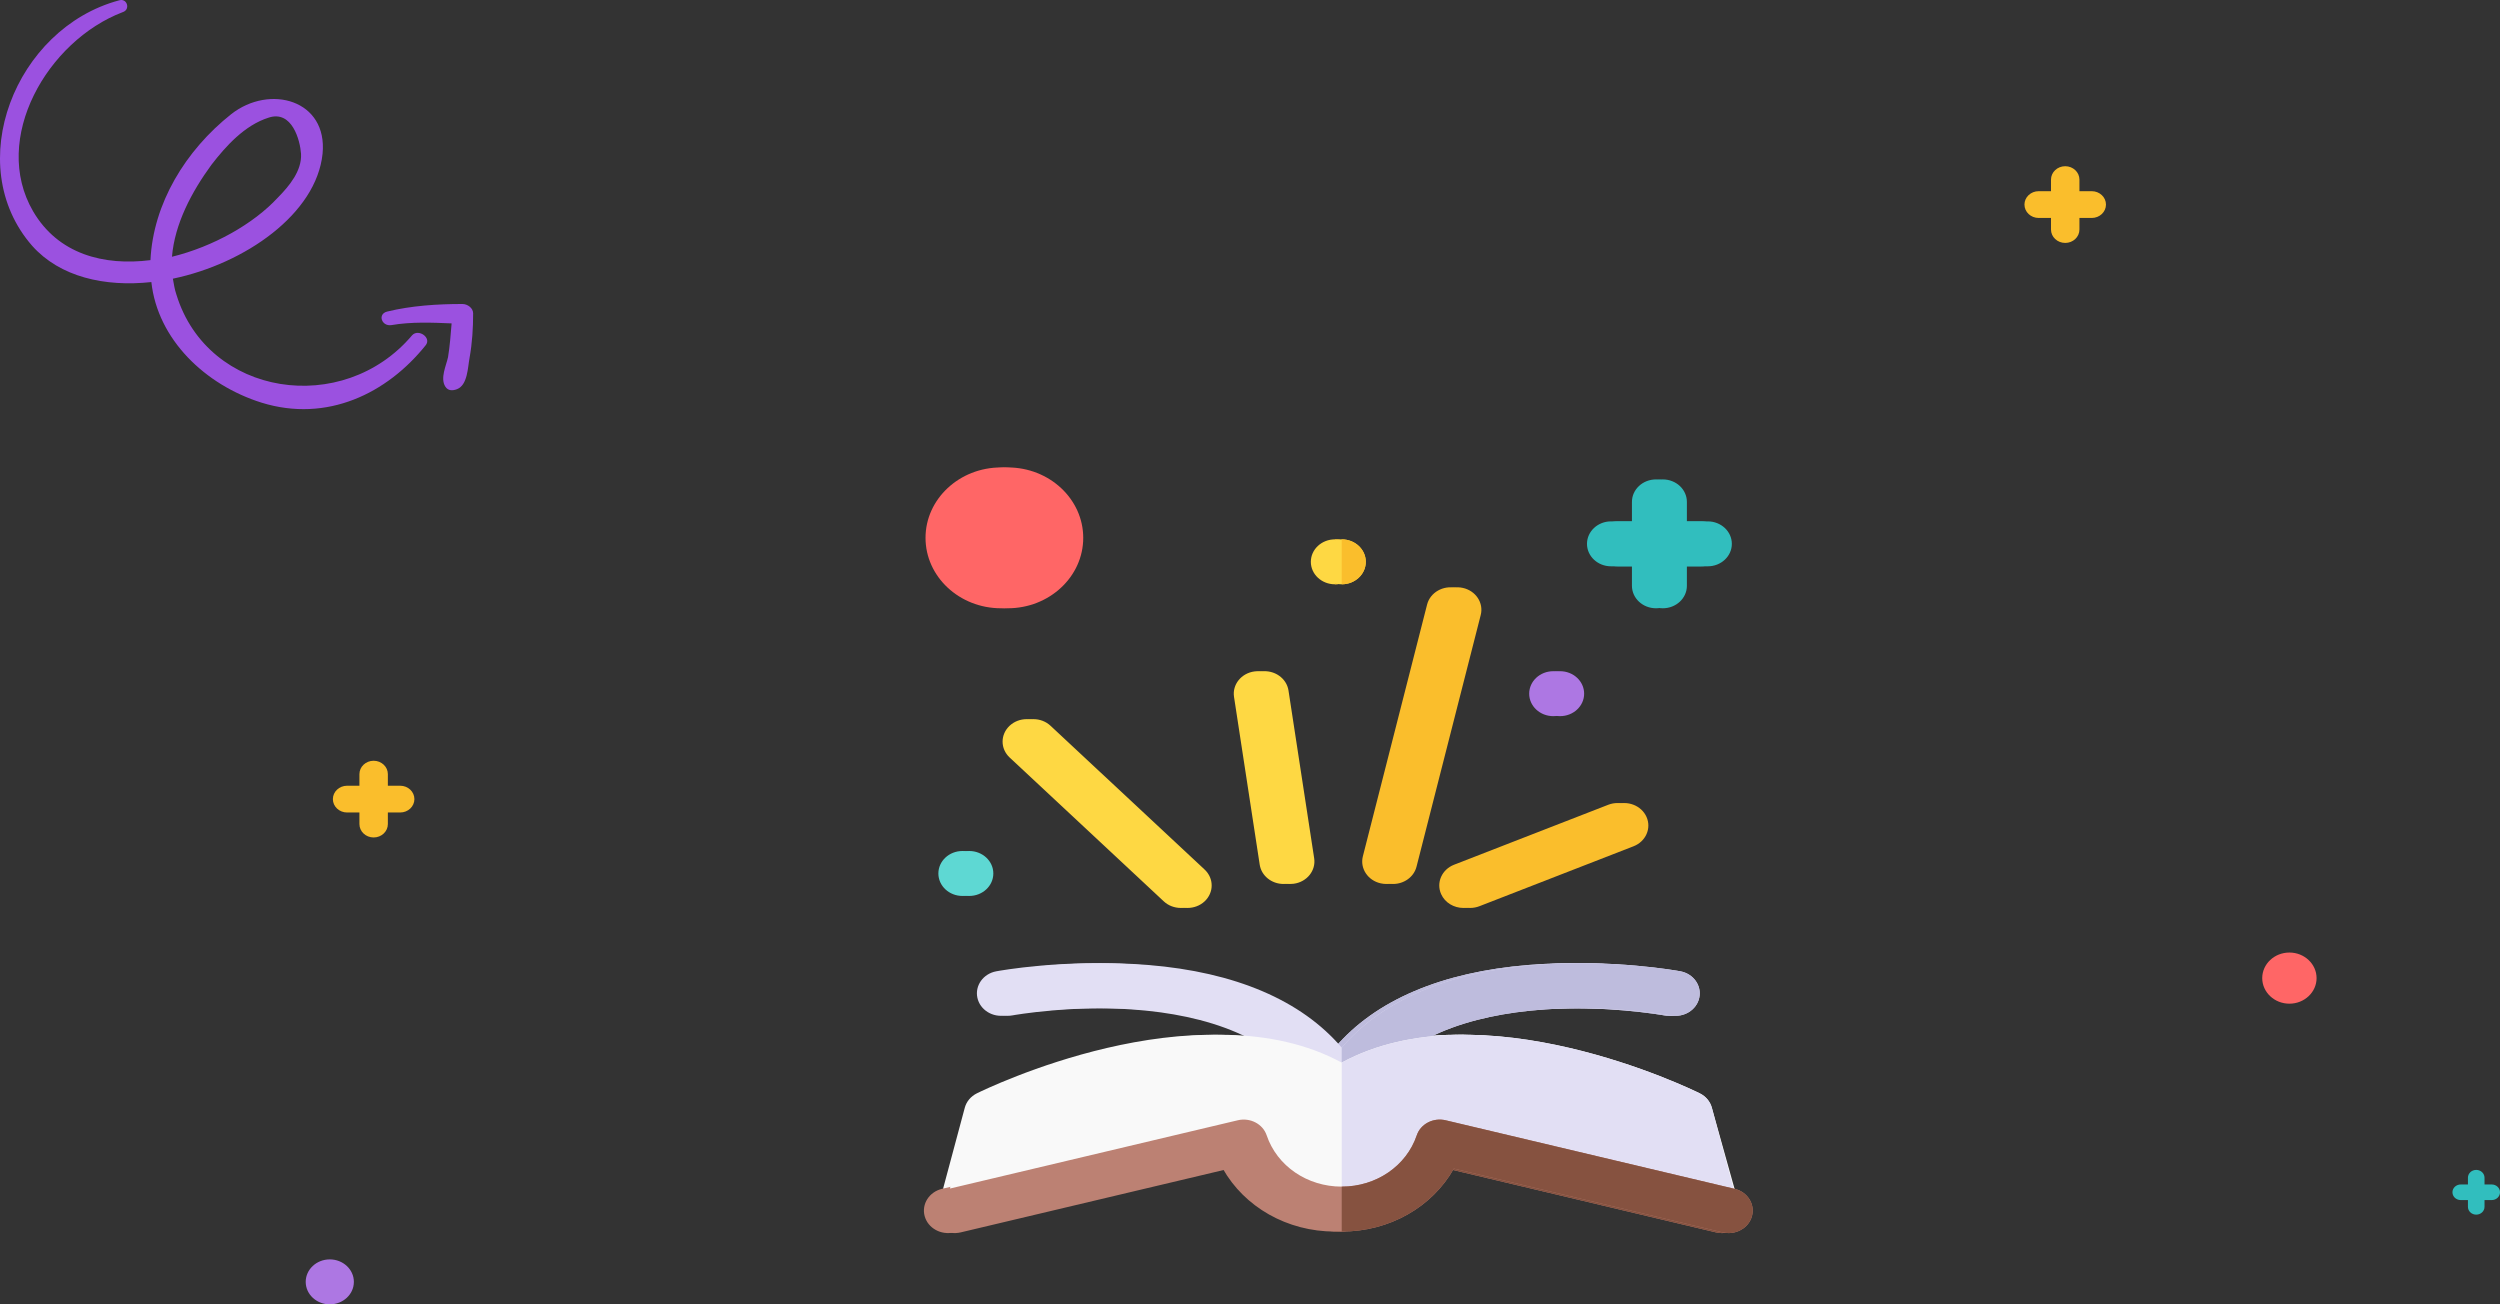 <svg width="368" height="192" viewBox="0 0 368 192" fill="none" xmlns="http://www.w3.org/2000/svg">
<rect x="0" y="0" width="368" height="192" fill="#333333" stroke="none"/>
<path d="M60.673 49.342C50.514 61.385 30.592 58.405 25.974 43.382C25.711 42.638 25.579 41.768 25.447 41.023C36.133 38.789 46.556 31.463 47.48 22.648C48.272 14.703 39.696 12.344 34.023 16.813C27.294 22.152 22.544 29.974 22.148 38.292C15.288 39.161 8.559 37.423 4.865 31.091C-1.336 20.414 6.976 6.011 18.058 1.79C19.246 1.418 18.718 -0.32 17.531 0.052C2.226 4.149 -5.69 24.262 4.733 36.181C8.823 40.775 15.42 42.265 22.28 41.52C23.204 49.962 30.196 56.667 38.508 59.274C48.139 62.254 56.979 57.909 62.652 50.831C63.576 49.714 61.597 48.349 60.673 49.342ZM31.12 24.262C33.231 21.531 36.002 18.427 39.564 17.31C42.994 16.192 44.182 20.662 44.313 22.648C44.445 25.132 42.598 27.366 40.883 29.105C37.321 32.953 31.384 36.306 25.315 37.795C25.711 32.953 28.217 28.235 31.12 24.262Z" fill="#9B51E0"/>
<path d="M68.061 44.748C64.367 44.748 60.541 44.996 56.979 45.865C55.528 46.238 56.187 48.1 57.639 47.852C60.541 47.355 63.576 47.48 66.478 47.604C66.347 49.218 66.215 50.956 65.951 52.57C65.687 53.811 64.763 55.673 65.555 56.915C65.951 57.536 66.61 57.536 67.27 57.288C68.853 56.667 68.853 54.059 69.117 52.694C69.513 50.459 69.645 48.348 69.645 46.113C69.645 45.369 68.853 44.748 68.061 44.748Z" fill="#9B51E0"/>
<path d="M366.779 174.354H365.721V173.358C365.721 172.723 365.174 172.209 364.5 172.209C363.826 172.209 363.279 172.723 363.279 173.358V174.354H362.221C361.547 174.354 361 174.868 361 175.503C361 176.137 361.547 176.651 362.221 176.651H363.279V177.647C363.279 178.282 363.826 178.796 364.5 178.796C365.174 178.796 365.721 178.282 365.721 177.647V176.651H366.779C367.453 176.651 368 176.137 368 175.503C368 174.868 367.453 174.354 366.779 174.354Z" fill="#31BEBE"/>
<path d="M337 147.742C334.794 147.742 333 146.053 333 143.978C333 141.902 334.794 140.214 337 140.214C339.206 140.214 341 141.902 341 143.978C341 146.053 339.206 147.742 337 147.742Z" fill="#FF6666"/>
<path d="M48.545 192C50.503 192 52.09 190.519 52.09 188.692C52.09 186.865 50.503 185.383 48.545 185.383C46.587 185.383 45 186.865 45 188.692C45 190.519 46.587 192 48.545 192Z" fill="#AD77E3"/>
<path d="M307.907 28.143H306.093V26.436C306.093 25.349 305.156 24.467 304 24.467C302.844 24.467 301.907 25.349 301.907 26.436V28.143H300.093C298.937 28.143 298 29.025 298 30.113C298 31.201 298.937 32.083 300.093 32.083H301.907V33.79C301.907 34.877 302.844 35.759 304 35.759C305.156 35.759 306.093 34.877 306.093 33.79V32.083H307.907C309.063 32.083 310 31.201 310 30.113C310 29.025 309.063 28.143 307.907 28.143Z" fill="#FABE2C"/>
<path d="M58.907 115.659H57.093V113.952C57.093 112.865 56.156 111.983 55 111.983C53.844 111.983 52.907 112.865 52.907 113.952V115.659H51.093C49.937 115.659 49 116.541 49 117.629C49 118.717 49.937 119.599 51.093 119.599H52.907V121.306C52.907 122.393 53.844 123.275 55 123.275C56.156 123.275 57.093 122.393 57.093 121.306V119.599H58.907C60.063 119.599 61 118.717 61 117.629C61 116.541 60.063 115.659 58.907 115.659Z" fill="#FABE2C"/>
<g clip-path="url(#clip0_514_1849)">
<path d="M196.501 163.643C195.158 163.643 193.93 162.935 193.33 161.814C183.339 143.166 148.389 149.399 148.038 149.464C146.118 149.819 144.252 148.657 143.87 146.866C143.488 145.075 144.731 143.334 146.65 142.976C147.056 142.9 156.728 141.129 167.976 142.042C180.843 143.086 190.576 147.261 196.501 154.211C202.425 147.261 212.158 143.086 225.025 142.042C236.272 141.128 245.945 142.9 246.351 142.976C248.271 143.334 249.516 145.077 249.132 146.868C248.748 148.66 246.881 149.821 244.961 149.464C244.612 149.399 209.662 143.166 199.671 161.814C199.071 162.935 197.843 163.643 196.501 163.643Z" fill="#E2DFF4"/>
<path d="M199.671 161.814C209.661 143.166 244.611 149.399 244.961 149.464C246.88 149.821 248.747 148.66 249.132 146.868C249.515 145.077 248.271 143.334 246.351 142.976C245.944 142.9 236.272 141.128 225.024 142.042C212.158 143.086 202.425 147.261 196.5 154.211V163.643C197.843 163.643 199.07 162.935 199.671 161.814Z" fill="#BEBCDD"/>
<path d="M250.985 163.061C250.741 162.15 250.094 161.38 249.205 160.939C247.86 160.275 217.02 145.291 196.5 156.413C175.98 145.293 145.139 160.275 143.795 160.939C142.906 161.38 142.259 162.15 142.015 163.061L138.827 174.955L142.593 177.449L181.933 167.914C181.933 167.914 197.058 189.237 210.493 167.914L254.173 178.418L254.327 174.993L250.985 163.061Z" fill="#F9F9F9"/>
<path d="M254.173 174.956L250.985 163.061C250.741 162.15 250.094 161.379 249.205 160.94C247.86 160.275 217.021 145.292 196.5 156.413V179.964C203.545 179.964 209.824 175.902 213.009 170.254L252.581 180.303L254.329 174.994L254.173 174.956Z" fill="#E2DFF4"/>
<path d="M253.457 181.509C253.167 181.509 252.874 181.475 252.581 181.406L213.009 172.019C209.824 177.667 203.545 181.287 196.5 181.287C189.455 181.287 183.176 177.667 179.991 172.019L140.419 181.406C138.52 181.856 136.592 180.785 136.11 179.015C135.628 177.244 136.775 175.443 138.673 174.993L181.199 164.905C183.023 164.472 184.889 165.444 185.453 167.117C186.979 171.635 191.418 174.671 196.5 174.671C201.582 174.671 206.021 171.635 207.547 167.117C208.111 165.444 209.977 164.473 211.801 164.905L254.328 174.993C256.225 175.443 257.372 177.244 256.89 179.015C256.482 180.512 255.04 181.509 253.457 181.509Z" fill="#BC8173"/>
<path d="M213.009 172.019L252.581 181.406C252.874 181.475 253.168 181.509 253.457 181.509C255.04 181.509 256.482 180.512 256.89 179.015C257.372 177.244 256.225 175.443 254.328 174.993L211.801 164.905C209.977 164.473 208.111 165.444 207.547 167.117C206.021 171.635 201.582 174.671 196.5 174.671V181.287C203.545 181.287 209.825 177.667 213.009 172.019Z" fill="#865240"/>
<path d="M250.383 76.746H247.31V73.879C247.31 72.052 245.723 70.57 243.765 70.57C241.808 70.57 240.221 72.052 240.221 73.879V76.746H237.148C235.191 76.746 233.604 78.227 233.604 80.054C233.604 81.881 235.191 83.362 237.148 83.362H240.221V86.23C240.221 88.057 241.808 89.538 243.765 89.538C245.723 89.538 247.31 88.057 247.31 86.23V83.362H250.383C252.34 83.362 253.927 81.881 253.927 80.054C253.927 78.227 252.34 76.746 250.383 76.746Z" fill="#31BEBE"/>
<path d="M215.408 133.649C214.019 133.649 212.701 132.883 212.134 131.613C211.381 129.926 212.236 127.989 214.043 127.286L236.73 118.464C238.537 117.761 240.612 118.559 241.365 120.246C242.118 121.932 241.264 123.869 239.457 124.572L216.77 133.394C216.324 133.567 215.862 133.649 215.408 133.649Z" fill="#FABE2C"/>
<path d="M204.065 130.12C203.793 130.12 203.517 130.091 203.241 130.029C201.337 129.606 200.16 127.822 200.614 126.045L210.067 88.992C210.52 87.215 212.431 86.117 214.336 86.54C216.241 86.964 217.417 88.748 216.964 90.525L207.511 127.578C207.123 129.097 205.669 130.12 204.065 130.12Z" fill="#FABE2C"/>
<path d="M188.934 130.12C187.198 130.12 185.681 128.929 185.429 127.279L181.647 102.577C181.371 100.768 182.717 99.093 184.656 98.834C186.591 98.575 188.389 99.833 188.666 101.642L192.447 126.343C192.724 128.152 191.378 129.828 189.439 130.086C189.269 130.109 189.1 130.12 188.934 130.12Z" fill="#FED843"/>
<path d="M173.813 133.648C172.906 133.648 171.998 133.325 171.307 132.679L148.619 111.506C147.235 110.214 147.235 108.12 148.619 106.828C150.004 105.536 152.248 105.536 153.633 106.828L176.32 128.001C177.704 129.292 177.704 131.387 176.32 132.679C175.627 133.325 174.72 133.648 173.813 133.648Z" fill="#FED843"/>
<path d="M141.673 131.884C143.631 131.884 145.218 130.403 145.218 128.576C145.218 126.749 143.631 125.267 141.673 125.267C139.715 125.267 138.128 126.749 138.128 128.576C138.128 130.403 139.715 131.884 141.673 131.884Z" fill="#5ED8D3"/>
<path d="M196.5 86.009C198.458 86.009 200.045 84.528 200.045 82.701C200.045 80.874 198.458 79.392 196.5 79.392C194.542 79.392 192.955 80.874 192.955 82.701C192.955 84.528 194.542 86.009 196.5 86.009Z" fill="#FED843"/>
<path d="M228.641 105.417C230.598 105.417 232.186 103.936 232.186 102.109C232.186 100.282 230.598 98.801 228.641 98.801C226.683 98.801 225.096 100.282 225.096 102.109C225.096 103.936 226.683 105.417 228.641 105.417Z" fill="#AD77E3"/>
<path d="M200.045 82.701C200.045 80.873 198.458 79.392 196.5 79.392V86.009C198.458 86.009 200.045 84.528 200.045 82.701Z" fill="#FABE2C"/>
<path d="M147.345 89.538C141.22 89.538 136.237 84.888 136.237 79.172C136.237 73.456 141.22 68.806 147.345 68.806C153.469 68.806 158.452 73.456 158.452 79.172C158.452 84.888 153.469 89.538 147.345 89.538Z" fill="#FF6666"/>
</g>
<path d="M197.501 163.643C196.158 163.643 194.93 162.935 194.33 161.814C184.339 143.166 149.389 149.399 149.038 149.464C147.118 149.819 145.252 148.657 144.87 146.866C144.488 145.075 145.731 143.334 147.65 142.976C148.056 142.9 157.728 141.129 168.976 142.042C181.843 143.086 191.576 147.261 197.501 154.211C203.425 147.261 213.158 143.086 226.025 142.042C237.272 141.128 246.945 142.9 247.351 142.976C249.271 143.334 250.516 145.077 250.132 146.868C249.748 148.66 247.881 149.821 245.961 149.464C245.612 149.399 210.662 143.166 200.671 161.814C200.071 162.935 198.843 163.643 197.501 163.643Z" fill="#E2DFF4"/>
<path d="M200.671 161.814C210.661 143.166 245.611 149.399 245.961 149.464C247.88 149.821 249.747 148.66 250.132 146.868C250.515 145.077 249.271 143.334 247.351 142.976C246.944 142.9 237.272 141.128 226.024 142.042C213.158 143.086 203.425 147.261 197.5 154.211V163.643C198.843 163.643 200.07 162.935 200.671 161.814Z" fill="#BEBCDD"/>
<path d="M251.985 163.061C251.741 162.15 251.094 161.38 250.205 160.939C248.86 160.275 218.02 145.291 197.5 156.413C176.98 145.293 146.139 160.275 144.795 160.939C143.906 161.38 143.259 162.15 143.015 163.061L139.827 174.955L143.593 177.449L182.933 167.913C182.933 167.913 198.058 189.237 211.493 167.913L255.173 178.418L255.327 174.993L251.985 163.061Z" fill="#F9F9F9"/>
<path d="M255.173 174.956L251.985 163.061C251.741 162.15 251.094 161.379 250.205 160.94C248.86 160.275 218.021 145.292 197.5 156.413V179.964C204.545 179.964 210.824 175.902 214.009 170.254L253.581 180.303L255.329 174.994L255.173 174.956Z" fill="#E2DFF4"/>
<path d="M254.457 181.509C254.167 181.509 253.874 181.475 253.581 181.406L214.009 172.019C210.824 177.667 204.545 181.287 197.5 181.287C190.455 181.287 184.176 177.667 180.991 172.019L141.419 181.406C139.52 181.856 137.592 180.785 137.11 179.015C136.628 177.244 137.775 175.443 139.673 174.993L182.199 164.905C184.023 164.472 185.889 165.444 186.453 167.117C187.979 171.635 192.418 174.671 197.5 174.671C202.582 174.671 207.021 171.635 208.547 167.117C209.111 165.444 210.977 164.473 212.801 164.905L255.328 174.993C257.225 175.443 258.372 177.244 257.89 179.015C257.482 180.512 256.04 181.509 254.457 181.509Z" fill="#BC8173"/>
<path d="M214.009 172.019L253.581 181.406C253.874 181.475 254.168 181.509 254.457 181.509C256.04 181.509 257.482 180.512 257.89 179.015C258.372 177.244 257.225 175.443 255.328 174.993L212.801 164.905C210.977 164.473 209.111 165.444 208.547 167.117C207.021 171.635 202.582 174.671 197.5 174.671V181.287C204.545 181.287 210.825 177.667 214.009 172.019Z" fill="#865240"/>
<path d="M251.383 76.746H248.31V73.879C248.31 72.052 246.723 70.57 244.765 70.57C242.808 70.57 241.221 72.052 241.221 73.879V76.746H238.148C236.191 76.746 234.604 78.227 234.604 80.054C234.604 81.881 236.191 83.362 238.148 83.362H241.221V86.23C241.221 88.057 242.808 89.538 244.765 89.538C246.723 89.538 248.31 88.057 248.31 86.23V83.362H251.383C253.34 83.362 254.927 81.881 254.927 80.054C254.927 78.227 253.34 76.746 251.383 76.746Z" fill="#31BEBE"/>
<path d="M216.408 133.649C215.019 133.649 213.701 132.883 213.134 131.613C212.381 129.926 213.236 127.989 215.043 127.286L237.73 118.464C239.537 117.761 241.612 118.559 242.365 120.246C243.118 121.932 242.264 123.869 240.457 124.572L217.77 133.394C217.324 133.567 216.862 133.649 216.408 133.649Z" fill="#FABE2C"/>
<path d="M205.065 130.12C204.793 130.12 204.517 130.091 204.241 130.029C202.337 129.606 201.16 127.822 201.614 126.045L211.067 88.992C211.52 87.215 213.431 86.117 215.336 86.54C217.241 86.964 218.417 88.747 217.964 90.525L208.511 127.578C208.123 129.097 206.669 130.12 205.065 130.12Z" fill="#FABE2C"/>
<path d="M189.934 130.12C188.198 130.12 186.681 128.929 186.429 127.279L182.647 102.577C182.371 100.768 183.717 99.093 185.656 98.834C187.591 98.575 189.389 99.833 189.666 101.642L193.447 126.343C193.724 128.152 192.378 129.828 190.439 130.086C190.269 130.109 190.1 130.12 189.934 130.12Z" fill="#FED843"/>
<path d="M174.813 133.648C173.906 133.648 172.998 133.325 172.307 132.679L149.619 111.506C148.235 110.214 148.235 108.12 149.619 106.828C151.004 105.536 153.248 105.536 154.633 106.828L177.32 128.001C178.704 129.292 178.704 131.387 177.32 132.679C176.627 133.325 175.72 133.648 174.813 133.648Z" fill="#FED843"/>
<path d="M142.673 131.884C144.631 131.884 146.218 130.403 146.218 128.576C146.218 126.749 144.631 125.267 142.673 125.267C140.715 125.267 139.128 126.749 139.128 128.576C139.128 130.403 140.715 131.884 142.673 131.884Z" fill="#5ED8D3"/>
<path d="M197.5 86.009C199.458 86.009 201.045 84.528 201.045 82.701C201.045 80.874 199.458 79.392 197.5 79.392C195.542 79.392 193.955 80.874 193.955 82.701C193.955 84.528 195.542 86.009 197.5 86.009Z" fill="#FED843"/>
<path d="M229.641 105.417C231.598 105.417 233.186 103.936 233.186 102.109C233.186 100.282 231.598 98.801 229.641 98.801C227.683 98.801 226.096 100.282 226.096 102.109C226.096 103.936 227.683 105.417 229.641 105.417Z" fill="#AD77E3"/>
<path d="M201.045 82.701C201.045 80.873 199.458 79.392 197.5 79.392V86.009C199.458 86.009 201.045 84.528 201.045 82.701Z" fill="#FABE2C"/>
<path d="M148.345 89.538C142.22 89.538 137.237 84.888 137.237 79.172C137.237 73.456 142.22 68.806 148.345 68.806C154.469 68.806 159.452 73.456 159.452 79.172C159.452 84.888 154.469 89.538 148.345 89.538Z" fill="#FF6666"/>
<defs>
<clipPath id="clip0_514_1849">
<rect width="121" height="112.924" fill="white" transform="translate(136 68.695)"/>
</clipPath>
</defs>
</svg>
